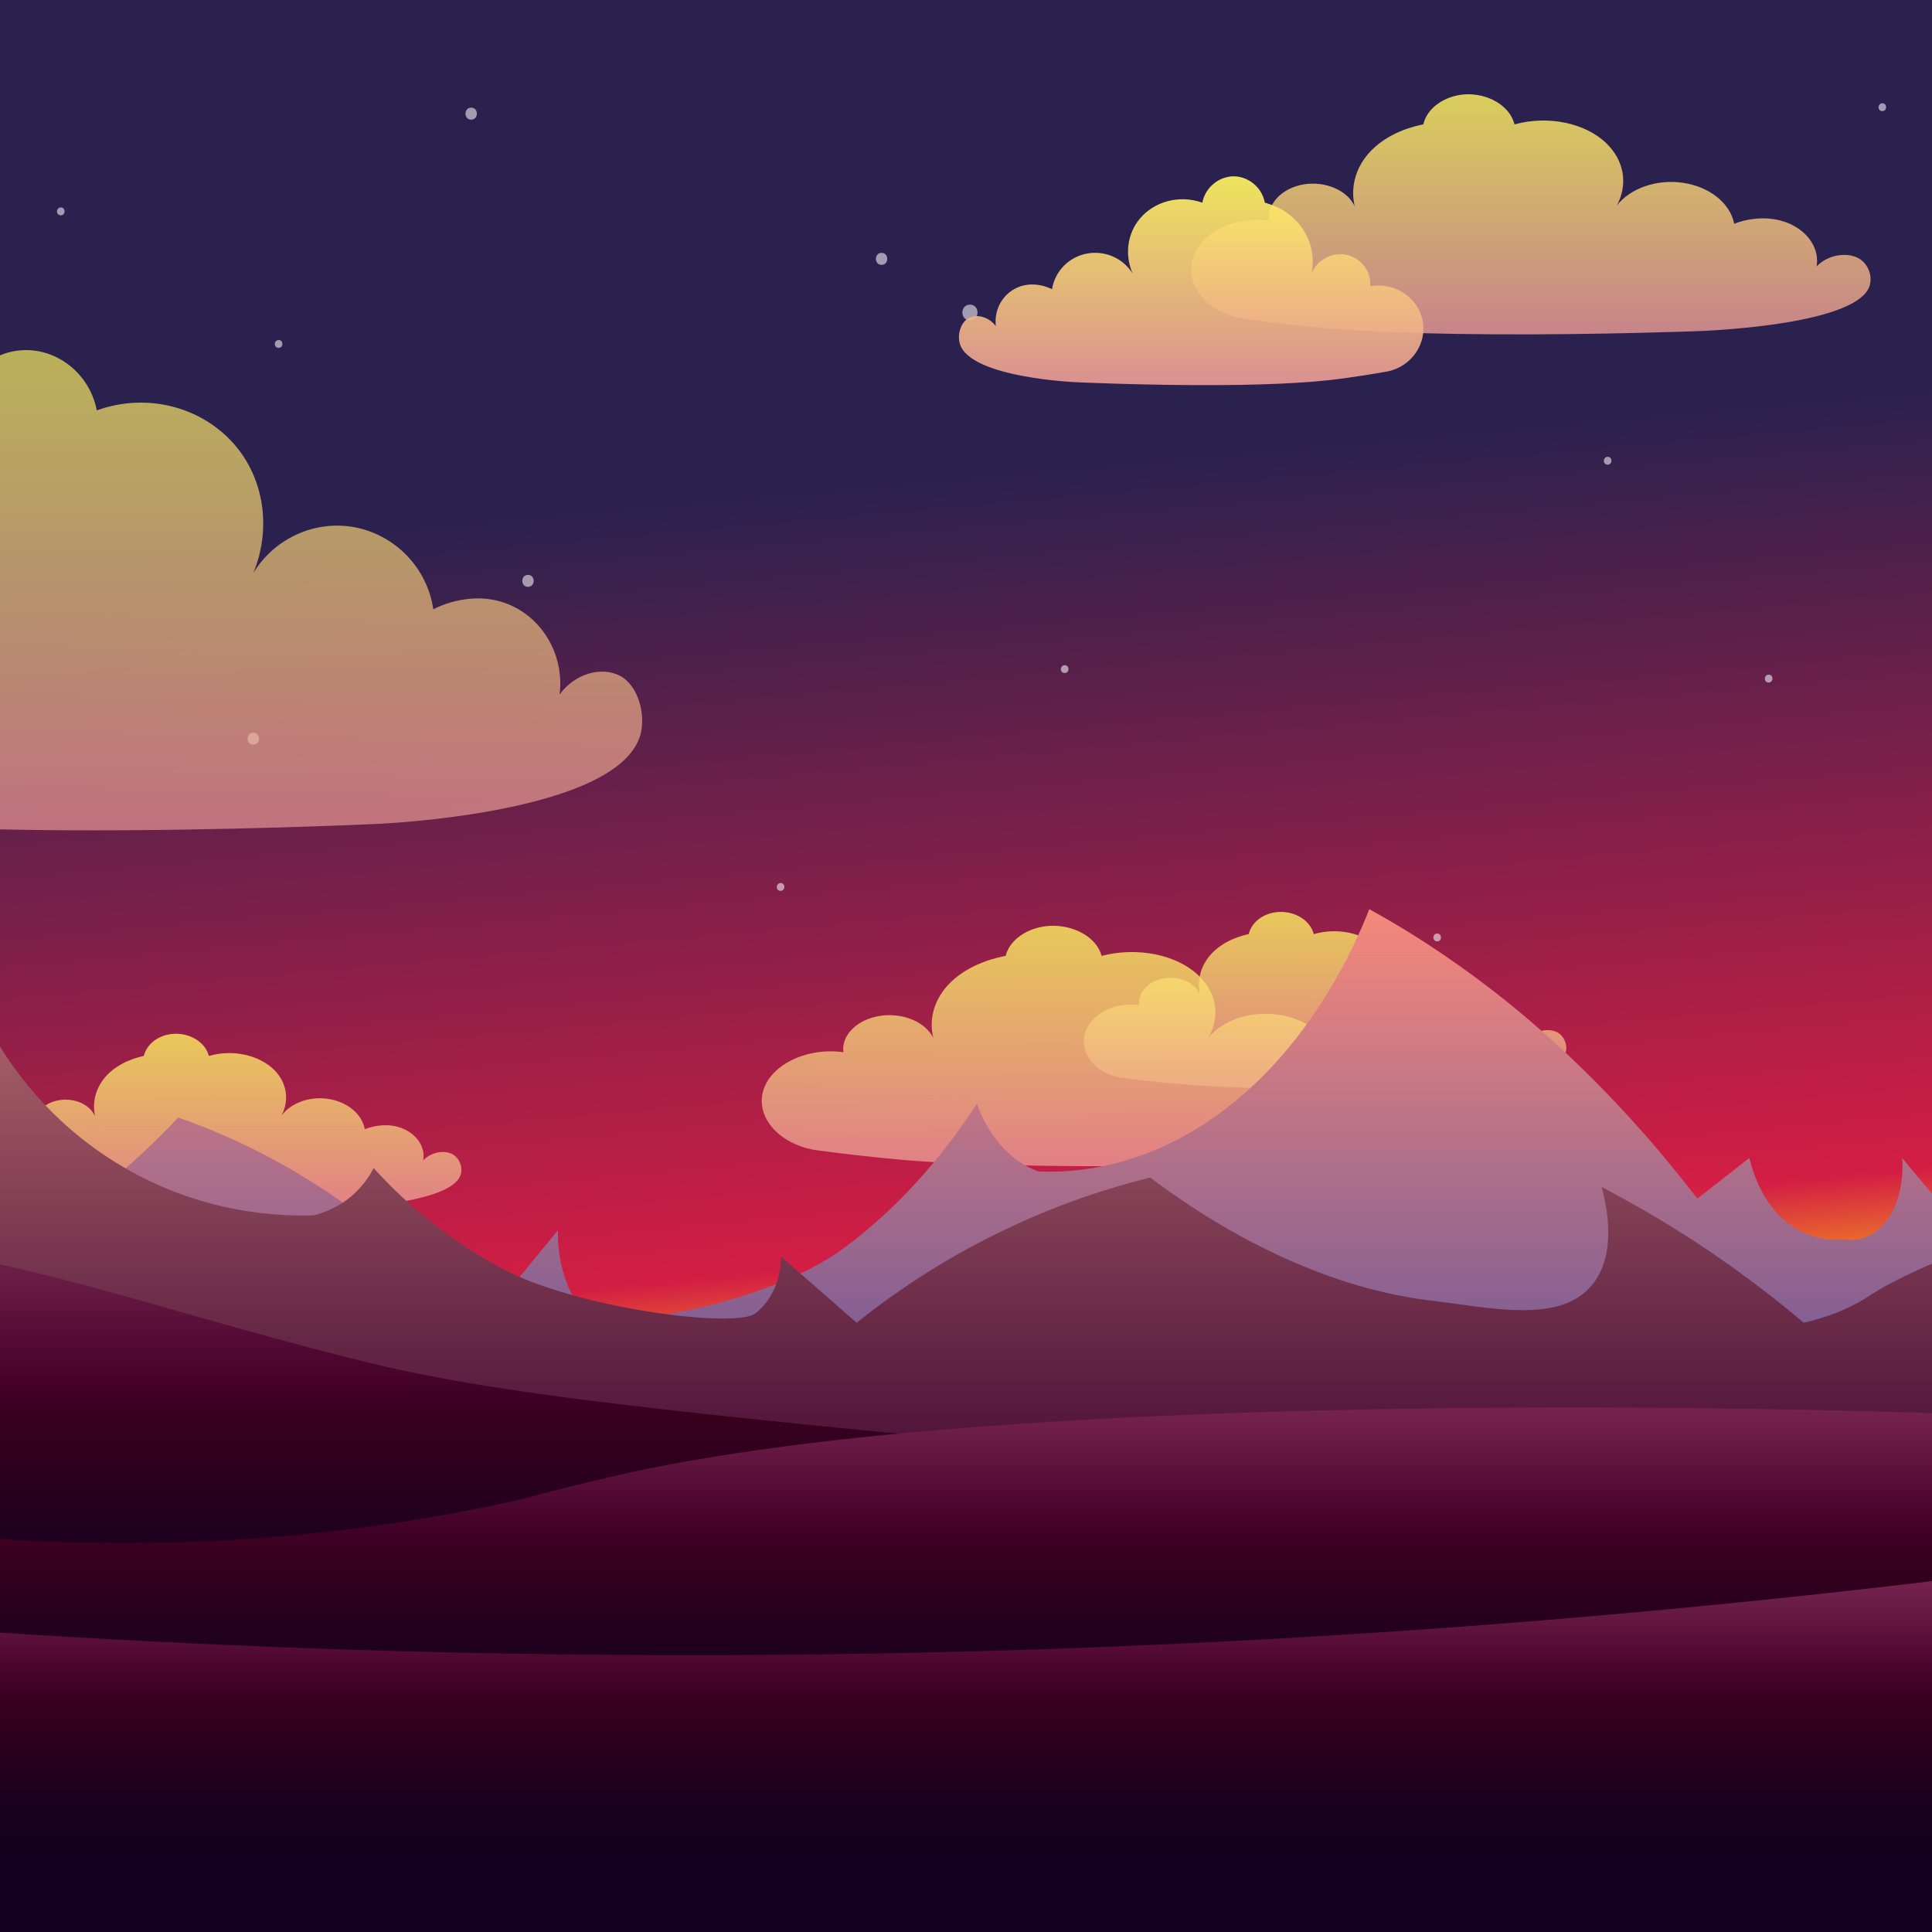 <?xml version="1.0" encoding="UTF-8" standalone="no"?>
<svg
   xmlns:dc="http://purl.org/dc/elements/1.1/"
   xmlns:cc="http://creativecommons.org/ns#"
   xmlns:rdf="http://www.w3.org/1999/02/22-rdf-syntax-ns#"
   xmlns:svg="http://www.w3.org/2000/svg"
   xmlns="http://www.w3.org/2000/svg"
   xmlns:sodipodi="http://sodipodi.sourceforge.net/DTD/sodipodi-0.dtd"
   xmlns:inkscape="http://www.inkscape.org/namespaces/inkscape"
   enable-background="new 0 0 792 612"
   version="1.1"
   viewBox="0 0 612 612"
   xml:space="preserve"
   id="svg200"
   sodipodi:docname="evening9h.svg"
   width="612"
   height="612"
   inkscape:version="1.0.2 (e86c870879, 2021-01-15)"><rect x="0" y="0" width="612" height="612" fill="#808080" stroke="none"/><defs
   id="defs204" /><sodipodi:namedview
   pagecolor="#ffffff"
   bordercolor="#666666"
   borderopacity="1"
   objecttolerance="10"
   gridtolerance="10"
   guidetolerance="10"
   inkscape:pageopacity="0"
   inkscape:pageshadow="2"
   inkscape:window-width="1920"
   inkscape:window-height="1016"
   id="namedview202"
   showgrid="false"
   inkscape:zoom="1.3787945"
   inkscape:cx="396"
   inkscape:cy="306"
   inkscape:window-x="0"
   inkscape:window-y="27"
   inkscape:window-maximized="1"
   inkscape:current-layer="svg200" />
<style
   type="text/css"
   id="style2">
	.st0{fill:url(#t);}
	.st1{opacity:0.59;}
	.st2{fill:#F1F2F2;}
	.st3{fill:url(#u);}
	.st4{opacity:0.68;fill:url(#v);}
	.st5{opacity:0.82;fill:url(#w);}
	.st6{opacity:0.92;fill:url(#x);}
	.st7{opacity:0.79;fill:url(#y);}
	.st8{opacity:0.79;fill:url(#z);}
	.st9{opacity:0.79;fill:url(#aa);}
	.st10{opacity:0.79;fill:url(#ab);}
	.st11{fill:url(#o);}
	.st12{fill:url(#p);}
	.st13{fill:url(#q);}
	.st14{fill:url(#r);}
	.st15{fill:url(#s);}
	.st16{fill:url(#SVGID_15_);}
	.st17{fill:url(#SVGID_16_);}
	.st18{opacity:0.68;fill:url(#SVGID_17_);}
	.st19{opacity:0.82;fill:url(#SVGID_18_);}
	.st20{opacity:0.92;fill:url(#SVGID_19_);}
	.st21{opacity:0.79;fill:url(#SVGID_20_);}
	.st22{opacity:0.79;fill:url(#SVGID_21_);}
	.st23{opacity:0.79;fill:url(#SVGID_22_);}
	.st24{opacity:0.79;fill:url(#SVGID_23_);}
	.st25{fill:url(#SVGID_24_);}
	.st26{fill:url(#SVGID_25_);}
	.st27{fill:url(#SVGID_26_);}
	.st28{fill:url(#SVGID_27_);}
	.st29{fill:url(#SVGID_28_);}
	.st30{fill:url(#SVGID_29_);}
	.st31{fill:url(#SVGID_30_);}
	.st32{opacity:0.68;fill:url(#SVGID_31_);}
	.st33{opacity:0.82;fill:url(#SVGID_32_);}
	.st34{opacity:0.92;fill:url(#SVGID_33_);}
	.st35{opacity:0.79;fill:url(#SVGID_34_);}
	.st36{opacity:0.79;fill:url(#SVGID_35_);}
	.st37{opacity:0.79;fill:url(#SVGID_36_);}
	.st38{opacity:0.79;fill:url(#SVGID_37_);}
	.st39{fill:url(#SVGID_38_);}
	.st40{fill:url(#SVGID_39_);}
	.st41{fill:url(#SVGID_40_);}
	.st42{fill:url(#SVGID_41_);}
	.st43{fill:url(#SVGID_42_);}
	.st44{fill:url(#SVGID_43_);}
	.st45{fill:url(#SVGID_44_);}
	.st46{opacity:0.68;fill:url(#SVGID_45_);}
	.st47{opacity:0.82;fill:url(#SVGID_46_);}
	.st48{opacity:0.92;fill:url(#SVGID_47_);}
	.st49{opacity:0.79;fill:url(#SVGID_48_);}
	.st50{opacity:0.79;fill:url(#SVGID_49_);}
	.st51{opacity:0.79;fill:url(#SVGID_50_);}
	.st52{opacity:0.79;fill:url(#SVGID_51_);}
	.st53{fill:url(#SVGID_52_);}
	.st54{fill:url(#SVGID_53_);}
	.st55{fill:url(#SVGID_54_);}
	.st56{fill:url(#SVGID_55_);}
	.st57{fill:url(#SVGID_56_);}
	.st58{fill:url(#SVGID_57_);}
	.st59{fill:url(#SVGID_58_);}
	.st60{opacity:0.68;fill:url(#SVGID_59_);}
	.st61{opacity:0.82;fill:url(#SVGID_60_);}
	.st62{opacity:0.92;fill:url(#SVGID_61_);}
	.st63{opacity:0.79;fill:url(#SVGID_62_);}
	.st64{opacity:0.79;fill:url(#SVGID_63_);}
	.st65{opacity:0.79;fill:url(#SVGID_64_);}
	.st66{opacity:0.79;fill:url(#SVGID_65_);}
	.st67{fill:url(#SVGID_66_);}
	.st68{fill:url(#SVGID_67_);}
	.st69{fill:url(#SVGID_68_);}
	.st70{fill:url(#SVGID_69_);}
	.st71{fill:url(#SVGID_70_);}
</style>
	<linearGradient
   id="t"
   x1="396"
   x2="440.775"
   y1="-0.027"
   y2="495.359"
   gradientUnits="userSpaceOnUse"
   gradientTransform="translate(-178.745)">
		<stop
   stop-color="#53093B"
   offset="0.316"
   id="stop4"
   style="stop-color:#2b214e;stop-opacity:1" />
		<stop
   stop-color="#D41E44"
   offset="0.813"
   id="stop6" />
		<stop
   stop-color="#FAA61A"
   offset=".888"
   id="stop8" />
		<stop
   stop-color="#FFD800"
   offset=".993"
   id="stop10" />
	</linearGradient>
	<rect
   class="st0"
   width="792"
   height="456"
   id="rect13"
   x="-178.745"
   y="0"
   style="fill:url(#t)" />
	<radialGradient
   id="u"
   cx="647.71"
   cy="284.29"
   r="55.708"
   gradientUnits="userSpaceOnUse"
   gradientTransform="translate(79.739,92.616)">
		<stop
   stop-color="#F4F3B0"
   offset=".01"
   id="stop15" />
		<stop
   stop-color="#F9ED32"
   offset="1"
   id="stop17" />
	</radialGradient>
	<circle
   class="st3"
   cx="727.439"
   cy="376.916"
   r="55.7"
   id="circle20"
   style="fill:url(#u)" />
	<g
   class="st1"
   id="g60"
   transform="translate(-178.745)">
				<path
   class="st2"
   d="m 328,37.9 c 2.4,0 2.4,-3.8 0,-3.8 -2.4,0 -2.4,3.8 0,3.8 z"
   id="path22" />
				<path
   class="st2"
   d="m 486,101.5 c 3.2,0 3.2,-5 0,-5 -3.2,0 -3.2,5 0,5 z"
   id="path24" />
				<path
   class="st2"
   d="m 198,68.2 c 1.6,0 1.6,-2.5 0,-2.5 -1.6,0.1 -1.6,2.5 0,2.5 z"
   id="path26" />
				<path
   class="st2"
   d="m 267,110.2 c 1.6,0 1.6,-2.5 0,-2.5 -1.6,0.1 -1.6,2.5 0,2.5 z"
   id="path28" />
				<path
   class="st2"
   d="m 426,282.2 c 1.6,0 1.6,-2.5 0,-2.5 -1.6,0.1 -1.6,2.5 0,2.5 z"
   id="path30" />
				<path
   class="st2"
   d="m 516,213.2 c 1.6,0 1.6,-2.5 0,-2.5 -1.6,0.1 -1.6,2.5 0,2.5 z"
   id="path32" />
				<path
   class="st2"
   d="m 634,298.2 c 1.6,0 1.6,-2.5 0,-2.5 -1.6,0.1 -1.6,2.5 0,2.5 z"
   id="path34" />
				<path
   class="st2"
   d="m 739,216.2 c 1.6,0 1.6,-2.5 0,-2.5 -1.6,0.1 -1.6,2.5 0,2.5 z"
   id="path36" />
				<path
   class="st2"
   d="m 688,147.2 c 1.6,0 1.6,-2.5 0,-2.5 -1.6,0.1 -1.6,2.5 0,2.5 z"
   id="path38" />
				<path
   class="st2"
   d="m 775,35.2 c 1.6,0 1.6,-2.5 0,-2.5 -1.6,0.1 -1.6,2.5 0,2.5 z"
   id="path40" />
				<path
   class="st2"
   d="m 64,298.2 c 1.6,0 1.6,-2.5 0,-2.5 -1.6,0.1 -1.6,2.5 0,2.5 z"
   id="path42" />
				<path
   class="st2"
   d="m 43,159.2 c 1.6,0 1.6,-2.5 0,-2.5 -1.6,0.1 -1.6,2.5 0,2.5 z"
   id="path44" />
				<path
   class="st2"
   d="m 132,82.2 c 1.6,0 1.6,-2.5 0,-2.5 -1.6,0.1 -1.6,2.5 0,2.5 z"
   id="path46" />
				<path
   class="st2"
   d="m 77,56.9 c 2.4,0 2.4,-3.8 0,-3.8 -2.4,0 -2.4,3.8 0,3.8 z"
   id="path48" />
				<path
   class="st2"
   d="m 103,119.9 c 2.4,0 2.4,-3.8 0,-3.8 -2.4,0 -2.4,3.8 0,3.8 z"
   id="path50" />
				<path
   class="st2"
   d="m 458,83.9 c 2.4,0 2.4,-3.8 0,-3.8 -2.4,0 -2.4,3.8 0,3.8 z"
   id="path52" />
				<path
   class="st2"
   d="m 346,185.9 c 2.4,0 2.4,-3.8 0,-3.8 -2.4,0 -2.4,3.8 0,3.8 z"
   id="path54" />
				<path
   class="st2"
   d="m 164,323.9 c 2.4,0 2.4,-3.8 0,-3.8 -2.4,0 -2.4,3.8 0,3.8 z"
   id="path56" />
				<path
   class="st2"
   d="m 259,235.9 c 2.4,0 2.4,-3.8 0,-3.8 -2.4,0 -2.4,3.8 0,3.8 z"
   id="path58" />
	</g>
	<linearGradient
   id="v"
   x1="217.2"
   x2="217.2"
   y1="110.88"
   y2="263"
   gradientUnits="userSpaceOnUse"
   gradientTransform="translate(-178.745)">
		<stop
   stop-color="#FFF45F"
   offset="0"
   id="stop62" />
		<stop
   stop-color="#EA9A97"
   offset=".995"
   id="stop64" />
	</linearGradient>
	<path
   class="st4"
   d="m -101.745,253 c -16.7,-3.9 -27.4,-20.3 -24.2,-36.8 3.2,-16.9 20,-28.4 37.2,-25.2 -1,-10.9 6.4,-20.8 17,-23 10.5,-2.2 21.1,3.8 24.6,14 -0.6,-3 -3.3,-18.2 6.4,-33 9.4,-14.5 23.9,-18.3 27,-19 1.9,-10.3 10.2,-18.1 20,-19 11.2,-1.1 22.1,7 24.4,19 16.3,-5.9 34.3,-0.9 44.6,12 8.7,11 10.5,26.1 5,39.5 6.7,-11 19.5,-16.8 32,-14.5 12.9,2.4 23.1,12.9 25,26 0.6,-0.3 14,-7.6 27,0 9.2,5.4 14.4,16.1 13,27 4.9,-6.7 13.2,-8.9 19,-6 5.9,3 8.4,12.3 6.6,18.8 -7.2,25.2 -83.6,28.2 -83.6,28.2 0,0 -48.4,2.3 -99,2 -47.8,-0.3 -71.7,-2.8 -82,-4 -16.5,-1.9 -30.3,-4.2 -40,-6 z"
   id="path67"
   style="fill:url(#v)" />
	<linearGradient
   id="w"
   x1="663.58"
   x2="663.58"
   y1="29.877"
   y2="105.94"
   gradientUnits="userSpaceOnUse"
   gradientTransform="translate(-178.745)">
		<stop
   stop-color="#FFF45F"
   offset="0"
   id="stop69" />
		<stop
   stop-color="#EA9A97"
   offset=".995"
   id="stop71" />
	</linearGradient>
	<path
   class="st5"
   d="m 393.455,100.9 c -10.9,-1.9 -17.8,-10.2 -15.8,-18.4 2.1,-8.5 13,-14.2 24.3,-12.6 -0.6,-5.4 4.2,-10.4 11.1,-11.5 6.8,-1.1 13.8,1.9 16.1,7 -0.4,-1.5 -2.1,-9.1 4.1,-16.5 6.1,-7.2 15.6,-9.1 17.6,-9.5 1.2,-5.2 6.7,-9 13,-9.5 7.3,-0.5 14.4,3.5 15.9,9.5 10.6,-2.9 22.4,-0.5 29.1,6 5.7,5.5 6.9,13.1 3.3,19.7 4.3,-5.5 12.7,-8.4 20.9,-7.2 8.4,1.2 15,6.4 16.3,13 0.4,-0.2 9.1,-3.8 17.6,0 6,2.7 9.4,8 8.5,13.5 3.2,-3.4 8.6,-4.5 12.4,-3 3.9,1.5 5.5,6.1 4.3,9.4 -4.7,12.6 -54.5,14.1 -54.5,14.1 0,0 -31.6,1.2 -64.6,1 -31.2,-0.2 -46.8,-1.4 -53.5,-2 -10.8,-0.9 -19.8,-2.1 -26.1,-3 z"
   id="path74"
   style="fill:url(#w)" />
		<linearGradient
   id="x"
   x1="-1324.2"
   x2="-1324.2"
   y1="55.877"
   y2="121.97"
   gradientTransform="matrix(-1.14,0,0,1,-1132.845,0)"
   gradientUnits="userSpaceOnUse">
		<stop
   stop-color="#FFF45F"
   offset="0"
   id="stop76" />
		<stop
   stop-color="#EA9A97"
   offset=".995"
   id="stop78" />
	</linearGradient>
	<path
   class="st6"
   d="m 439.855,117.6 c 7.4,-1.7 12.2,-8.8 10.8,-16 -1.4,-7.4 -8.9,-12.3 -16.6,-10.9 0.4,-4.7 -2.9,-9 -7.6,-10 -4.7,-0.9 -9.4,1.7 -11,6.1 0.3,-1.3 1.5,-7.9 -2.8,-14.3 -4.2,-6.3 -10.7,-7.9 -12,-8.3 -0.8,-4.5 -4.6,-7.8 -8.9,-8.3 -5,-0.5 -9.9,3.1 -10.9,8.3 -7.3,-2.6 -15.3,-0.4 -19.9,5.2 -3.9,4.8 -4.7,11.4 -2.2,17.2 -3,-4.8 -8.7,-7.3 -14.3,-6.3 -5.8,1 -10.3,5.6 -11.2,11.3 -0.3,-0.1 -6.2,-3.3 -12,0 -4.1,2.3 -6.4,7 -5.8,11.7 -2.2,-2.9 -5.9,-3.9 -8.5,-2.6 -2.6,1.3 -3.8,5.3 -2.9,8.2 3.2,10.9 37.3,12.2 37.3,12.2 0,0 21.6,1 44.2,0.9 21.3,-0.1 32,-1.2 36.6,-1.7 7.2,-0.9 13.3,-1.9 17.7,-2.7 z"
   id="path81"
   style="fill:url(#x)" />
	<linearGradient
   id="y"
   x1="248.47"
   x2="248.47"
   y1="327.54"
   y2="383.57"
   gradientUnits="userSpaceOnUse"
   gradientTransform="translate(-178.745)">
		<stop
   stop-color="#FFF45F"
   offset="0"
   id="stop83" />
		<stop
   stop-color="#EA9A97"
   offset=".995"
   id="stop85" />
	</linearGradient>
	<path
   class="st7"
   d="m 4.755,379.9 c -7.7,-1.4 -12.7,-7.5 -11.2,-13.6 1.5,-6.2 9.3,-10.5 17.3,-9.3 -0.5,-4 3,-7.7 7.9,-8.5 4.9,-0.8 9.8,1.4 11.4,5.2 -0.3,-1.1 -1.5,-6.7 2.9,-12.2 4.4,-5.3 11.1,-6.7 12.5,-7 0.9,-3.8 4.7,-6.7 9.3,-7 5.2,-0.4 10.2,2.6 11.3,7 7.6,-2.2 15.9,-0.3 20.7,4.4 4,4 4.9,9.6 2.3,14.5 3.1,-4.1 9,-6.2 14.8,-5.3 6,0.9 10.7,4.7 11.6,9.6 0.3,-0.1 6.5,-2.8 12.5,0 4.3,2 6.7,5.9 6,9.9 2.3,-2.5 6.1,-3.3 8.8,-2.2 2.7,1.1 3.9,4.5 3,6.9 -3.3,9.3 -38.7,10.4 -38.7,10.4 0,0 -22.5,0.9 -45.9,0.7 -22.2,-0.1 -33.3,-1 -38,-1.5 -7.6,-0.5 -14,-1.4 -18.5,-2 z"
   id="path88"
   style="fill:url(#y)" />
	<linearGradient
   id="z"
   x1="77"
   x2="77"
   y1="299.9"
   y2="355.93"
   gradientUnits="userSpaceOnUse"
   gradientTransform="translate(-178.745)">
		<stop
   stop-color="#FFF45F"
   offset="0"
   id="stop90" />
		<stop
   stop-color="#EA9A97"
   offset=".995"
   id="stop92" />
	</linearGradient>
	<path
   class="st8"
   d="m -166.745,352.2 c -7.7,-1.4 -12.7,-7.5 -11.2,-13.6 1.5,-6.2 9.3,-10.5 17.3,-9.3 -0.5,-4 3,-7.7 7.9,-8.5 4.9,-0.8 9.8,1.4 11.4,5.2 -0.3,-1.1 -1.5,-6.7 2.9,-12.2 4.4,-5.3 11.1,-6.7 12.5,-7 0.9,-3.8 4.7,-6.7 9.3,-7 5.2,-0.4 10.2,2.6 11.3,7 7.6,-2.2 15.9,-0.3 20.7,4.4 4,4 4.9,9.6 2.3,14.5 3.1,-4.1 9,-6.2 14.8,-5.3 6,0.9 10.7,4.7 11.6,9.6 0.3,-0.1 6.5,-2.8 12.5,0 4.3,2 6.7,5.9 6,9.9 2.3,-2.5 6.1,-3.3 8.8,-2.2 2.7,1.1 3.9,4.5 3,6.9 -3.3,9.3 -38.7,10.4 -38.7,10.4 0,0 -22.5,0.9 -45.9,0.7 -22.2,-0.1 -33.3,-1 -38,-1.5 -7.6,-0.5 -14,-1.3 -18.5,-2 z"
   id="path95"
   style="fill:url(#z)" />
	<linearGradient
   id="aa"
   x1="598.53"
   x2="598.53"
   y1="288.94"
   y2="344.97"
   gradientUnits="userSpaceOnUse"
   gradientTransform="translate(-178.745)">
		<stop
   stop-color="#FFF45F"
   offset="0"
   id="stop97" />
		<stop
   stop-color="#EA9A97"
   offset=".995"
   id="stop99" />
	</linearGradient>
	<path
   class="st9"
   d="m 354.755,341.3 c -7.7,-1.4 -12.7,-7.5 -11.2,-13.6 1.5,-6.2 9.3,-10.5 17.3,-9.3 -0.5,-4 3,-7.7 7.9,-8.5 4.9,-0.8 9.8,1.4 11.4,5.2 -0.3,-1.1 -1.5,-6.7 2.9,-12.2 4.4,-5.3 11.1,-6.7 12.5,-7 0.9,-3.8 4.7,-6.7 9.3,-7 5.2,-0.4 10.2,2.6 11.3,7 7.6,-2.2 15.9,-0.3 20.7,4.4 4,4 4.9,9.6 2.3,14.5 3.1,-4.1 9,-6.2 14.8,-5.3 6,0.9 10.7,4.7 11.6,9.6 0.3,-0.1 6.5,-2.8 12.5,0 4.3,2 6.7,5.9 6,9.9 2.3,-2.5 6.1,-3.3 8.8,-2.2 2.7,1.1 3.9,4.5 3,6.9 -3.3,9.3 -38.7,10.4 -38.7,10.4 0,0 -22.5,0.9 -45.9,0.7 -22.2,-0.1 -33.3,-1 -38,-1.5 -7.6,-0.5 -13.9,-1.4 -18.5,-2 z"
   id="path102"
   style="fill:url(#aa)" />
	<linearGradient
   id="ab"
   x1="532.94"
   x2="532.94"
   y1="293.3"
   y2="369.36"
   gradientUnits="userSpaceOnUse"
   gradientTransform="translate(-178.745)">
		<stop
   stop-color="#FFF45F"
   offset="0"
   id="stop104" />
		<stop
   stop-color="#EA9A97"
   offset=".995"
   id="stop106" />
	</linearGradient>
	<path
   class="st10"
   d="m 258.255,364.3 c -11.4,-1.9 -18.7,-10.2 -16.6,-18.4 2.2,-8.5 13.7,-14.2 25.5,-12.6 -0.7,-5.4 4.4,-10.4 11.6,-11.5 7.2,-1.1 14.4,1.9 16.9,7 -0.4,-1.5 -2.2,-9.1 4.4,-16.5 6.4,-7.2 16.4,-9.1 18.5,-9.5 1.3,-5.2 7,-9 13.7,-9.5 7.7,-0.5 15.1,3.5 16.7,9.5 11.2,-2.9 23.5,-0.5 30.5,6 5.9,5.5 7.2,13.1 3.4,19.8 4.6,-5.5 13.3,-8.4 21.9,-7.2 8.9,1.2 15.8,6.4 17.1,13 0.4,-0.2 9.6,-3.8 18.5,0 6.3,2.7 9.8,8 8.9,13.5 3.4,-3.4 9.1,-4.5 13,-3 4.1,1.5 5.8,6.1 4.5,9.4 -4.9,12.6 -57.1,14.1 -57.2,14.1 0,0 -33.1,1.2 -67.7,1 -32.7,-0.2 -49.1,-1.4 -56.1,-2 -11.4,-1 -20.8,-2.2 -27.5,-3.1 z"
   id="path109"
   style="fill:url(#ab)" />
		<linearGradient
   id="o"
   x1="-1296.1"
   x2="-1296.1"
   y1="287.97"
   y2="488.35"
   gradientTransform="matrix(-1,0,0,1,-1078.885,0)"
   gradientUnits="userSpaceOnUse">
		<stop
   stop-color="#F5887B"
   offset=".005"
   id="stop111" />
		<stop
   stop-color="#484A9F"
   offset="1"
   id="stop113" />
	</linearGradient>
	<path
   class="st11"
   d="m 613.255,379.6 c -3.6,-4.3 -7.2,-8.5 -10.7,-12.8 0.1,1 1,12.2 -5.1,20.1 -5.5,7.1 -12.4,5.9 -13.4,5.7 -2.1,0.2 -14.7,1.3 -23.7,-11.5 -3.5,-5 -5.3,-10.5 -6.2,-14.3 l -16.5,12.9 c -14.4,-18.8 -33.5,-40.3 -57.6,-60.2 -16.6,-13.6 -32.3,-23.8 -46.3,-31.5 -5,12.7 -18.5,42.4 -45.2,63 -25.4,19.6 -49.2,20.5 -59.6,20.1 -3.1,-1.1 -9.1,-3.9 -14.4,-11.5 -2.5,-3.5 -4.1,-7.1 -5.1,-10 -8.4,12.9 -22.1,31 -42.2,45.8 -24,17.8 -75.9,27.1 -82.3,20.1 -8.6,-9.6 -8.3,-24.2 -8.2,-25.8 -8.2,10 -16.5,20.1 -24.7,30.1 -11.7,-13.1 -27.4,-28.2 -47.3,-41.5 C 86.755,366.2 70.055,358.7 56.455,354 c -11.8,12.5 -48.1,48.7 -91.5,55.9 -19.7,3.3 -42.1,10.5 -52.4,-7.2 -8.1,-13.7 -5,-34.9 -3.1,-44.4 -15.9,11.6 -33,26.1 -50.4,44.4 -5.4,5.7 -10.6,11.5 -15.4,17.2 -5.9,-1.8 -22,-12.7 -22,-12.7 l -0.4,81.1 c 0,0 525.6,-2.8 792,-4.2"
   id="path116"
   style="fill:url(#o)" />
	<linearGradient
   id="p"
   x1="396"
   x2="396"
   y1="326.97"
   y2="466.96"
   gradientUnits="userSpaceOnUse"
   gradientTransform="translate(-178.745)">
		<stop
   stop-color="#A65F67"
   offset="0"
   id="stop118" />
		<stop
   stop-color="#4A0E37"
   offset="1"
   id="stop120" />
	</linearGradient>
	<path
   class="st12"
   d="m -178.745,392.3 c 4,-3.4 8,-6.9 12.1,-10.3 -0.1,0.7 -1,8.5 5,14 5.4,4.9 12.1,4.1 13,4 2.1,0.2 14.3,0.9 23,-8 3.4,-3.5 5.1,-7.3 6,-10 5.3,3 10.7,6 16,9 14,-13.2 32.6,-28.2 56,-42 16.1,-9.5 31.4,-16.6 45,-22 4.9,8.9 18,29.6 44,44 24.7,13.7 47.8,14.3 58,14 3,-0.8 8.9,-2.7 14,-8 2.4,-2.5 4,-5 5,-7 8.1,9 21.5,21.6 41,32 23.3,12.4 73.8,19 80,14 8.3,-6.7 8,-16.9 8,-18 l 24,21 c 11.4,-9.1 26.7,-19.7 46,-29 17.5,-8.5 33.7,-13.7 47,-17 11.5,8.7 46.8,34 89,39 19.2,2.3 40.9,7.4 51,-5 7.8,-9.6 4.8,-24.3 3,-31 15.5,8.1 32.1,18.2 49,31 5.3,4 10.3,8 15,12 5.8,-1.3 13.5,-3.7 21.4,-8.9 8.4,-5.5 20.5,-10.2 20.6,-10.4 V 467 l -792.1,-3"
   id="path123"
   style="fill:url(#p)" />
	<linearGradient
   id="q"
   x1="396"
   x2="396"
   y1="392.83"
   y2="555.35"
   gradientUnits="userSpaceOnUse"
   gradientTransform="translate(-178.745)">
		<stop
   stop-color="#76234F"
   offset="0"
   id="stop125" />
		<stop
   stop-color="#691B45"
   offset=".076"
   id="stop127" />
		<stop
   stop-color="#520933"
   offset=".207"
   id="stop129" />
		<stop
   stop-color="#400025"
   offset=".303"
   id="stop131" />
		<stop
   stop-color="#38001D"
   offset=".352"
   id="stop133" />
		<stop
   stop-color="#33001D"
   offset=".39"
   id="stop135" />
		<stop
   stop-color="#29001E"
   offset=".477"
   id="stop137" />
		<stop
   stop-color="#20001F"
   offset=".567"
   id="stop139" />
		<stop
   stop-color="#190020"
   offset=".657"
   id="stop141" />
		<stop
   stop-color="#150020"
   offset=".75"
   id="stop143" />
		<stop
   stop-color="#130020"
   offset=".849"
   id="stop145" />
	</linearGradient>
	<path
   class="st13"
   d="m -178.245,417.9 c 19.2,-8.6 43.3,-17 71.5,-21.6 80.5,-13.2 135.5,14 225,35.7 42.3,10.2 100.2,15.8 216,27 123,11.9 279,20.6 279,20.6 V 518 c 0,0 -779.3,34.2 -792,37.4 z"
   id="path148"
   style="fill:url(#q)" />
	<linearGradient
   id="r"
   x1="396.26"
   x2="396.26"
   y1="445.86"
   y2="578.58"
   gradientUnits="userSpaceOnUse"
   gradientTransform="translate(-178.745)">
		<stop
   stop-color="#76234F"
   offset="0"
   id="stop150" />
		<stop
   stop-color="#691B45"
   offset=".076"
   id="stop152" />
		<stop
   stop-color="#520933"
   offset=".207"
   id="stop154" />
		<stop
   stop-color="#400025"
   offset=".303"
   id="stop156" />
		<stop
   stop-color="#38001D"
   offset=".352"
   id="stop158" />
		<stop
   stop-color="#33001D"
   offset=".39"
   id="stop160" />
		<stop
   stop-color="#29001E"
   offset=".477"
   id="stop162" />
		<stop
   stop-color="#20001F"
   offset=".567"
   id="stop164" />
		<stop
   stop-color="#190020"
   offset=".657"
   id="stop166" />
		<stop
   stop-color="#150020"
   offset=".75"
   id="stop168" />
		<stop
   stop-color="#130020"
   offset=".849"
   id="stop170" />
	</linearGradient>
	<path
   class="st14"
   d="m -178.245,452.9 c 69.9,20.9 191.2,53.6 334,24.1 15.1,-3.1 9.9,-2.6 37,-9 131.5,-31.2 420.5,-20.3 420.5,-20.3 0,0 0,96.5 0,95.8 0,-0.7 -537.3,103.9 -790.3,-44.6 -1.6,-33.2 -0.2,-3.2 -1,-39.9 -0.1,-1.9 -0.1,-3.9 -0.2,-6.1 z"
   id="path173"
   style="fill:url(#r)" />
	<linearGradient
   id="s"
   x1="396.5"
   x2="396.5"
   y1="500.68"
   y2="612.03"
   gradientUnits="userSpaceOnUse"
   gradientTransform="translate(-178.745)">
		<stop
   stop-color="#76234F"
   offset="0"
   id="stop175" />
		<stop
   stop-color="#691B45"
   offset=".076"
   id="stop177" />
		<stop
   stop-color="#520933"
   offset=".207"
   id="stop179" />
		<stop
   stop-color="#400025"
   offset=".303"
   id="stop181" />
		<stop
   stop-color="#38001D"
   offset=".352"
   id="stop183" />
		<stop
   stop-color="#33001D"
   offset=".39"
   id="stop185" />
		<stop
   stop-color="#29001E"
   offset=".477"
   id="stop187" />
		<stop
   stop-color="#20001F"
   offset=".567"
   id="stop189" />
		<stop
   stop-color="#190020"
   offset=".657"
   id="stop191" />
		<stop
   stop-color="#150020"
   offset=".75"
   id="stop193" />
		<stop
   stop-color="#130020"
   offset=".849"
   id="stop195" />
	</linearGradient>
	<path
   class="st15"
   d="m 613.255,500.7 c -116.6,14 -248.1,23.5 -392.2,23.6 -146.7,0.1 -280.5,-9.4 -398.8,-23.6 v 111.4 h 791 z"
   id="path198"
   style="fill:url(#s)" />
</svg>
